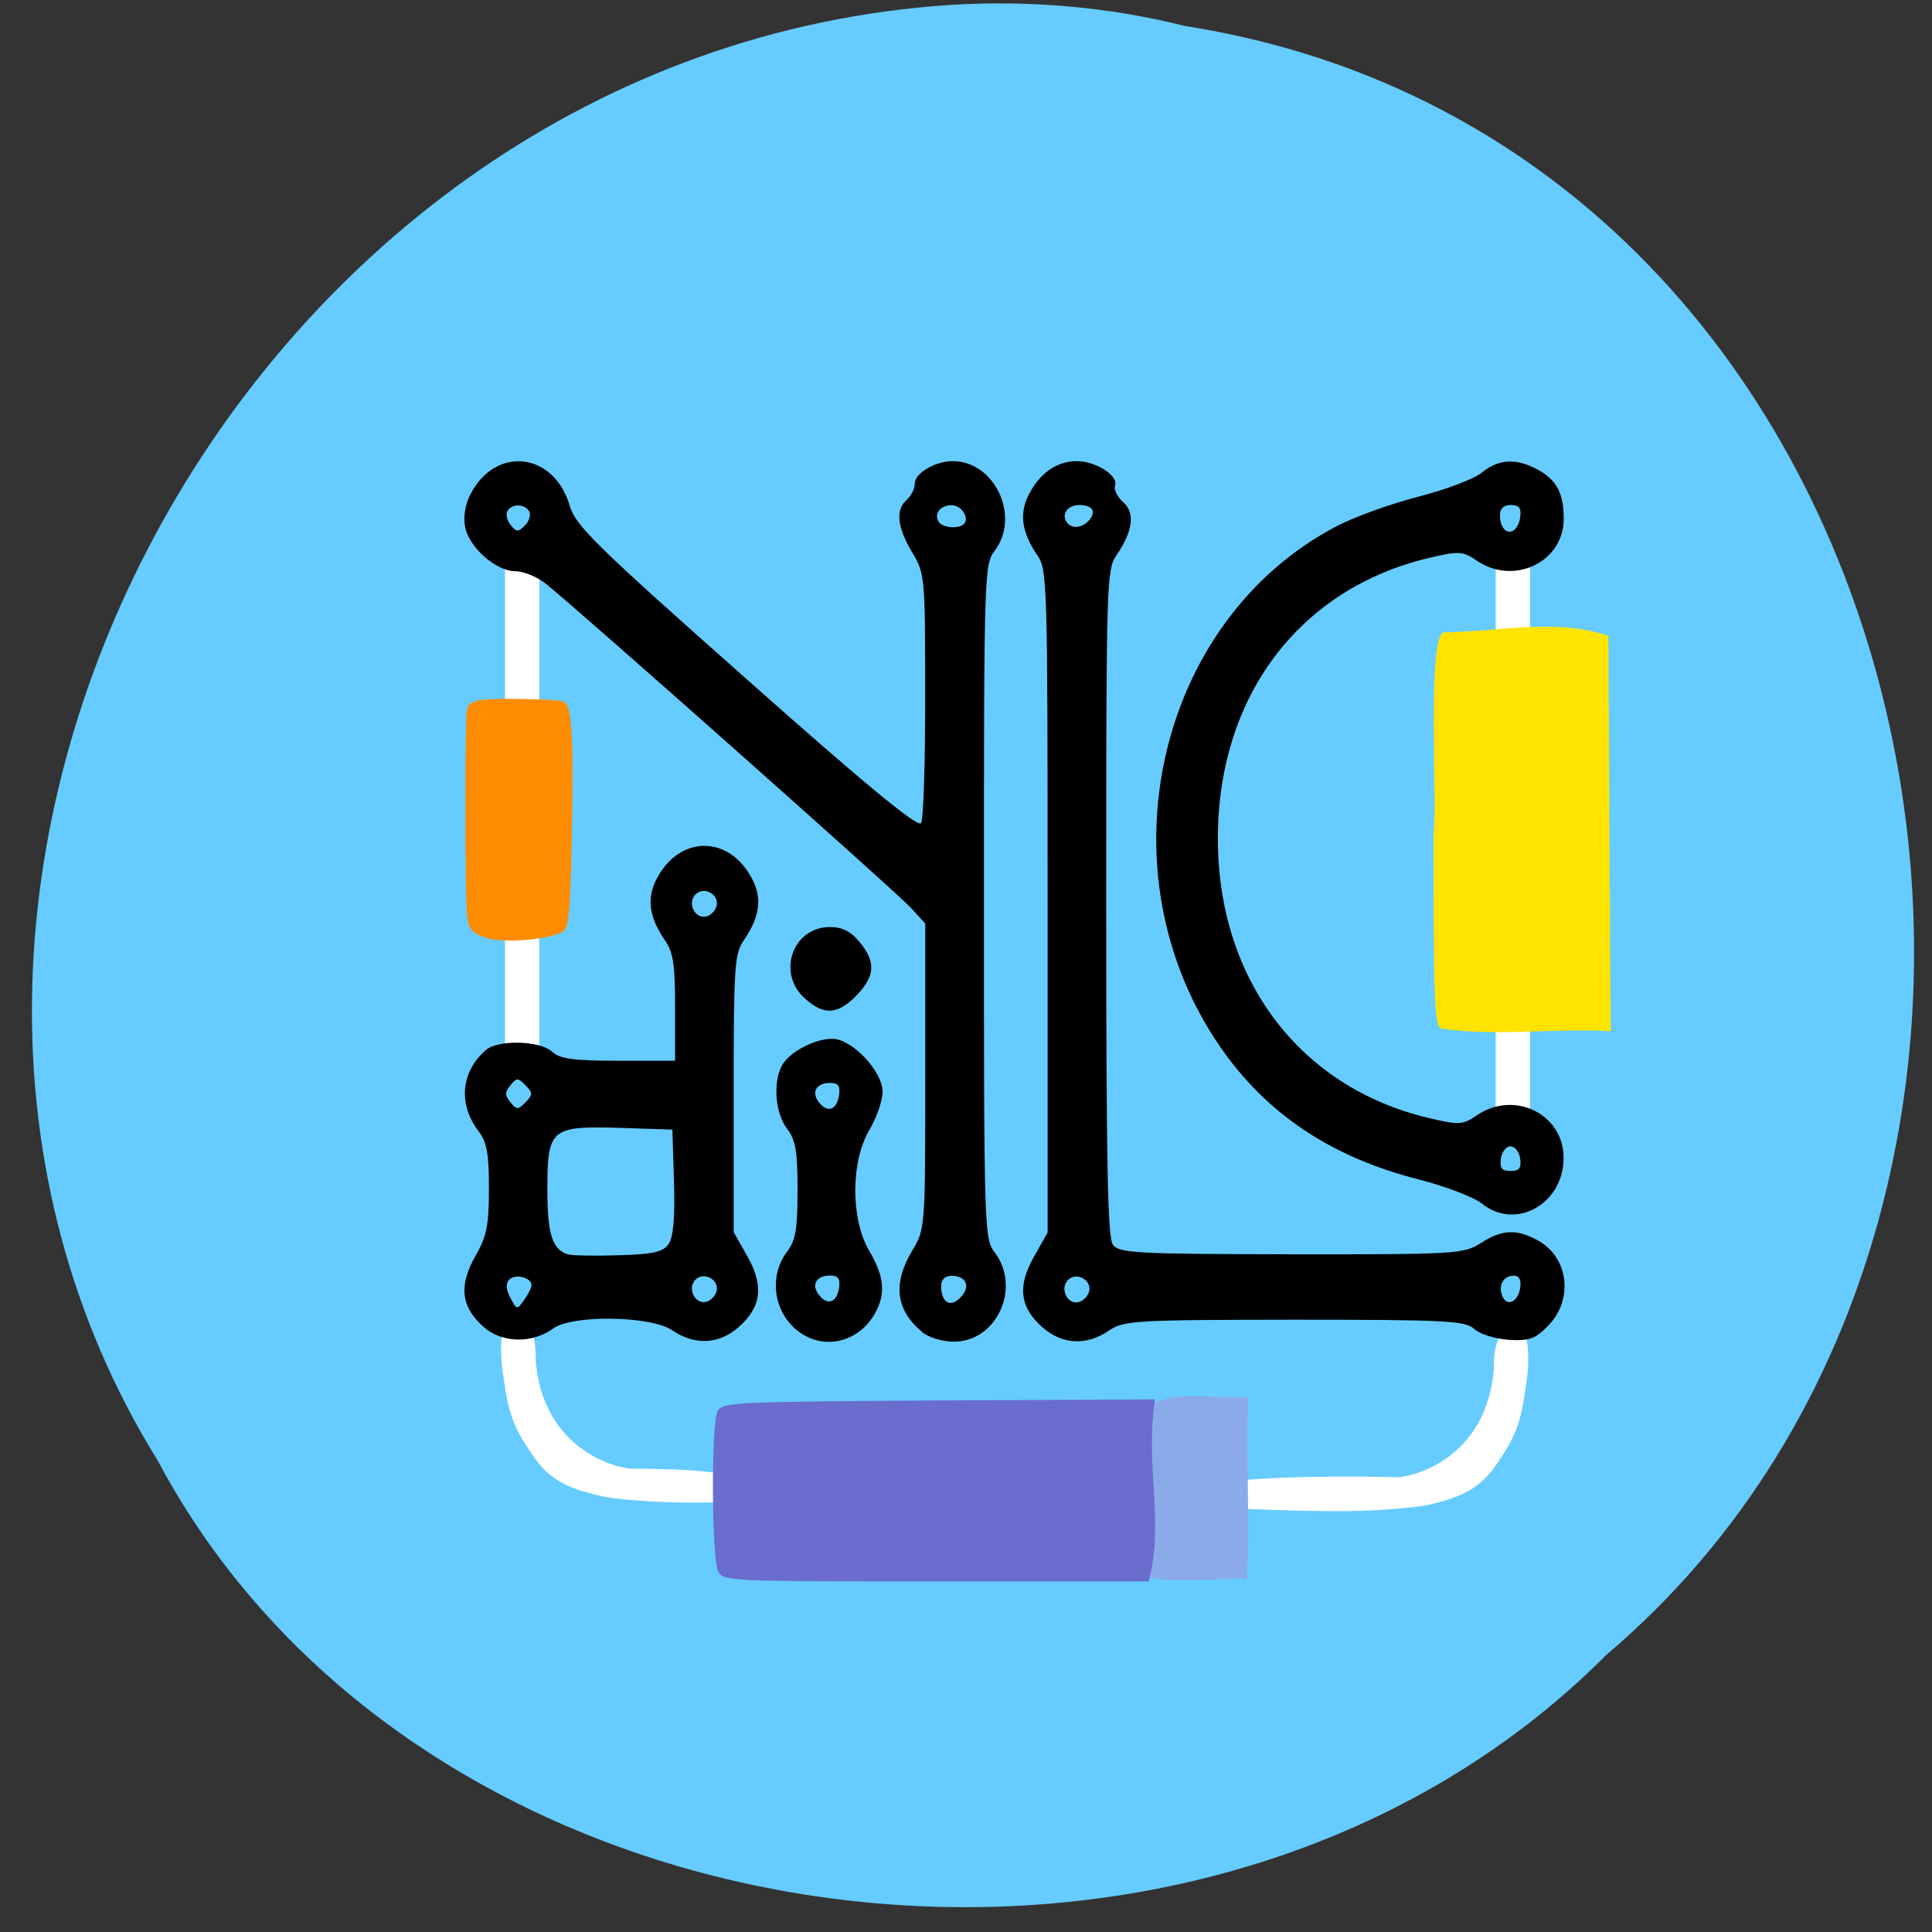 <svg xmlns="http://www.w3.org/2000/svg" viewBox="0 0 48 48"><rect x="0" y="0" width="48" height="48" fill="#333333" stroke="none"/><path d="m 29.387 0.637 c 19 2.934 24.09 28.98 10.523 40.477 c -10.08 10.125 -29.367 7.605 -35.984 -4.813 c -8.848 -14.266 2.094 -35.04 19.707 -36.18 c 1.93 -0.117 3.883 0.047 5.754 0.512" fill="#6cf"/><g fill="#fff"><path d="m 12.547 14.13 h 0.852 v 12.406 h -0.852"/><path d="m 37.16 13.879 h 0.852 v 13.66 h -0.852"/><path d="m 14.945 37.17 c -0.953 -0.215 -1.34 -0.453 -1.754 -1.078 c -0.461 -0.688 -0.555 -0.965 -0.703 -2.01 c -0.105 -0.762 0.008 -1.352 0.258 -1.352 c 0.059 0 0.59 -0.02 0.563 1.07 c 0.148 1.891 1.52 2.57 2.324 2.688 c 3.367 0.008 2.723 0.387 2.723 0.629 c 0 0.184 -0.266 0.227 -1.398 0.211 c -0.77 -0.008 -1.676 -0.078 -2.01 -0.156"/><path d="m 35.477 37.39 c 0.949 -0.219 1.336 -0.457 1.754 -1.082 c 0.457 -0.688 0.555 -0.961 0.699 -2.01 c 0.105 -0.762 -0.004 -1.352 -0.254 -1.352 c -0.063 0 -0.59 -0.02 -0.563 1.07 c -0.148 1.891 -1.52 2.566 -2.324 2.684 c -4.902 -0.098 -5.582 0.336 -5.582 0.578 c 0 0.184 3.121 0.277 4.254 0.266 c 0.77 -0.012 1.676 -0.082 2.02 -0.156"/></g><path d="m 12.03 32.98 c -0.574 -0.5 -0.641 -1.027 -0.223 -1.766 c 0.289 -0.508 0.34 -0.766 0.34 -1.688 c 0 -0.867 -0.051 -1.152 -0.258 -1.422 c -0.512 -0.672 -0.438 -1.484 0.188 -2.02 c 0.301 -0.258 1.344 -0.23 1.637 0.043 c 0.191 0.18 0.527 0.227 1.648 0.227 h 1.41 v -1.313 c 0 -1.078 -0.043 -1.379 -0.254 -1.684 c -0.387 -0.563 -0.453 -1.02 -0.219 -1.492 c 0.566 -1.133 1.836 -1.133 2.402 0 c 0.238 0.473 0.168 0.93 -0.219 1.492 c -0.234 0.344 -0.254 0.629 -0.254 3.813 v 3.441 l 0.34 0.602 c 0.418 0.738 0.352 1.266 -0.23 1.77 c -0.48 0.418 -1.082 0.445 -1.633 0.07 c -0.527 -0.363 -2.48 -0.395 -2.961 -0.047 c -0.52 0.379 -1.262 0.363 -1.715 -0.027 m 1.176 -1.051 c 0 -0.188 -0.406 -0.289 -0.551 -0.137 c -0.094 0.094 -0.086 0.238 0.027 0.453 c 0.156 0.301 0.168 0.301 0.34 0.055 c 0.102 -0.141 0.184 -0.305 0.184 -0.371 m 4.602 0.133 c 0.051 -0.281 -0.328 -0.473 -0.531 -0.266 c -0.203 0.211 -0.016 0.605 0.258 0.551 c 0.125 -0.027 0.25 -0.156 0.273 -0.285 m -1.199 -1.148 c 0.121 -0.176 0.164 -0.637 0.137 -1.547 l -0.039 -1.301 l -1.305 -0.043 c -1.723 -0.051 -1.801 0.016 -1.801 1.539 c 0 1.102 0.121 1.484 0.508 1.602 c 0.098 0.031 0.664 0.043 1.254 0.023 c 0.859 -0.023 1.105 -0.078 1.246 -0.273 m -3.551 -3.949 c -0.188 -0.191 -0.223 -0.191 -0.375 0 c -0.141 0.172 -0.141 0.25 0 0.422 c 0.152 0.191 0.188 0.191 0.375 0 c 0.184 -0.191 0.184 -0.23 0 -0.422 m 4.75 -4.473 c 0.051 -0.285 -0.328 -0.477 -0.531 -0.266 c -0.203 0.207 -0.016 0.602 0.258 0.547 c 0.125 -0.023 0.25 -0.152 0.273 -0.281 m 1.863 10.438 c -0.477 -0.492 -0.527 -1.289 -0.121 -1.824 c 0.219 -0.289 0.266 -0.555 0.266 -1.535 c 0 -0.98 -0.047 -1.25 -0.266 -1.535 c -0.285 -0.379 -0.348 -1.125 -0.129 -1.551 c 0.176 -0.336 0.809 -0.676 1.258 -0.676 c 0.488 0 1.25 0.805 1.25 1.32 c 0 0.215 -0.148 0.637 -0.324 0.938 c -0.469 0.785 -0.473 2.227 -0.008 3.01 c 0.355 0.602 0.41 1.023 0.184 1.477 c -0.426 0.863 -1.461 1.051 -2.109 0.379 m 1.176 -0.945 c 0.031 -0.219 -0.023 -0.297 -0.223 -0.297 c -0.348 0 -0.477 0.234 -0.273 0.488 c 0.215 0.27 0.445 0.18 0.496 -0.191 m 0 -4.785 c 0.031 -0.223 -0.023 -0.297 -0.223 -0.297 c -0.348 0 -0.477 0.234 -0.273 0.488 c 0.215 0.27 0.445 0.18 0.496 -0.191 m 2.059 5.887 c -0.652 -0.543 -0.73 -1.195 -0.246 -2.01 c 0.328 -0.547 0.328 -0.551 0.328 -4.34 v -3.793 l -0.363 -0.398 c -0.344 -0.375 -8.262 -7.406 -9.07 -8.05 c -0.207 -0.164 -0.547 -0.305 -0.75 -0.305 c -0.473 0 -1.137 -0.578 -1.246 -1.086 c -0.051 -0.25 -0.008 -0.551 0.121 -0.809 c 0.617 -1.234 2.086 -1.074 2.477 0.273 c 0.141 0.488 0.652 0.988 4.391 4.301 c 2.973 2.641 4.262 3.699 4.336 3.578 c 0.059 -0.094 0.105 -1.523 0.102 -3.18 c 0 -2.957 -0.008 -3.02 -0.328 -3.555 c -0.371 -0.625 -0.414 -1.055 -0.125 -1.301 c 0.105 -0.094 0.195 -0.273 0.195 -0.402 c 0 -0.254 0.508 -0.555 0.941 -0.555 c 1.047 0 1.691 1.375 1.043 2.227 c -0.258 0.34 -0.266 0.555 -0.266 8.715 c 0 8.16 0.008 8.375 0.266 8.715 c 0.668 0.875 0.051 2.227 -1.016 2.219 c -0.277 0 -0.633 -0.105 -0.785 -0.238 m 1 -0.914 c 0.199 -0.25 0.07 -0.484 -0.27 -0.484 c -0.16 0 -0.258 0.094 -0.258 0.25 c 0 0.449 0.262 0.566 0.527 0.234 m -10.762 -19.477 c -0.113 -0.191 -0.43 -0.195 -0.539 -0.008 c -0.051 0.078 -0.012 0.234 0.078 0.348 c 0.145 0.18 0.188 0.18 0.359 0.008 c 0.105 -0.109 0.148 -0.266 0.102 -0.348 m 10.801 0.313 c 0.145 -0.148 -0.063 -0.465 -0.305 -0.465 c -0.281 0 -0.445 0.211 -0.324 0.41 c 0.086 0.152 0.5 0.188 0.629 0.055 m 1.969 19.977 c -0.582 -0.504 -0.648 -1.031 -0.23 -1.77 l 0.34 -0.602 v -8.227 c 0 -7.914 -0.008 -8.242 -0.254 -8.598 c -0.387 -0.566 -0.457 -1.023 -0.219 -1.496 c 0.27 -0.543 0.699 -0.844 1.199 -0.844 c 0.473 0 1.039 0.363 0.949 0.609 c -0.035 0.094 0.055 0.277 0.199 0.406 c 0.305 0.27 0.25 0.719 -0.164 1.324 c -0.246 0.355 -0.254 0.684 -0.254 8.629 c 0 6.426 0.035 8.313 0.164 8.496 c 0.152 0.215 0.551 0.234 4.434 0.242 c 4.086 0.004 4.281 -0.008 4.707 -0.277 c 0.523 -0.34 0.883 -0.355 1.402 -0.078 c 0.777 0.414 0.914 1.465 0.281 2.121 c -0.324 0.336 -0.473 0.391 -0.988 0.359 c -0.34 -0.023 -0.715 -0.141 -0.855 -0.27 c -0.219 -0.203 -0.695 -0.23 -4.465 -0.23 c -3.988 0.004 -4.242 0.02 -4.617 0.273 c -0.547 0.375 -1.148 0.348 -1.629 -0.07 m 1.145 -0.922 c 0.051 -0.281 -0.332 -0.473 -0.531 -0.266 c -0.203 0.211 -0.02 0.605 0.254 0.551 c 0.129 -0.027 0.25 -0.156 0.277 -0.285 m 10.707 -0.078 c 0.027 -0.191 -0.027 -0.297 -0.156 -0.297 c -0.258 0 -0.395 0.23 -0.293 0.496 c 0.105 0.293 0.398 0.164 0.449 -0.199 m -10.699 -19.08 c 0.172 -0.215 0.066 -0.363 -0.262 -0.363 c -0.273 0 -0.438 0.215 -0.316 0.41 c 0.113 0.195 0.402 0.172 0.578 -0.047 m 9.746 16.992 c -0.191 -0.156 -0.902 -0.43 -1.578 -0.602 c -2.172 -0.555 -3.777 -1.629 -4.926 -3.297 c -2.996 -4.34 -1.594 -10.586 2.902 -12.934 c 0.438 -0.23 1.348 -0.555 2.023 -0.73 c 0.676 -0.172 1.387 -0.441 1.578 -0.598 c 0.418 -0.34 0.848 -0.363 1.375 -0.082 c 0.48 0.258 0.66 0.59 0.66 1.23 c 0 1.074 -1.238 1.668 -2.16 1.039 c -0.352 -0.238 -0.438 -0.242 -1.191 -0.066 c -3.227 0.766 -5.242 3.445 -5.242 6.973 c 0 3.492 2.031 6.184 5.242 6.941 c 0.754 0.18 0.84 0.172 1.191 -0.066 c 0.934 -0.637 2.164 -0.031 2.156 1.066 c -0.004 1.141 -1.199 1.801 -2.031 1.125 m 0.953 -1.117 c -0.023 -0.168 -0.133 -0.305 -0.242 -0.305 c -0.105 0 -0.215 0.137 -0.238 0.305 c -0.031 0.238 0.023 0.309 0.238 0.309 c 0.219 0 0.273 -0.07 0.242 -0.309 m 0 -15.941 c 0.031 -0.223 -0.027 -0.297 -0.23 -0.297 c -0.18 0 -0.273 0.09 -0.273 0.25 c 0 0.523 0.43 0.563 0.504 0.047 m -17.77 11.965 c -0.711 -0.629 -0.309 -1.777 0.621 -1.777 c 0.301 0 0.52 0.109 0.734 0.371 c 0.41 0.496 0.391 0.844 -0.074 1.328 c -0.469 0.48 -0.805 0.504 -1.281 0.078"/><path d="m 12.27 23.344 c -0.164 -0.023 -0.371 -0.098 -0.461 -0.16 c -0.133 -0.098 -0.168 -0.172 -0.203 -0.43 c -0.055 -0.395 -0.059 -4.938 -0.004 -5.137 c 0.063 -0.23 0.297 -0.27 1.398 -0.25 c 0.809 0.016 0.98 0.031 1.051 0.105 c 0.156 0.16 0.195 0.93 0.16 3.039 c -0.031 1.988 -0.074 2.535 -0.203 2.621 c -0.258 0.176 -1.191 0.289 -1.738 0.211" fill="#ff8c00"/><path d="m 35.855 15.711 c 1.332 -0.012 2.816 -0.359 4.105 0.086 l 0.027 4.914 l 0.031 4.91 c -1.391 -0.086 -2.828 0.137 -4.207 -0.066 c -0.172 -0.063 -0.195 -0.598 -0.195 -4.898 c 0.102 -0.574 -0.164 -4.727 0.238 -4.945" fill="#ffe303"/><path d="m 28.352 38.984 c -0.043 -0.32 -0.043 -3.668 -0.004 -3.98 c 0.836 -0.477 1.402 -0.266 2.66 -0.293 c -0.055 1.625 0.055 3.094 -0.035 4.523 c -0.523 -0.07 -2.555 0.234 -2.621 -0.25" fill="#8babe8"/><path d="m 17.844 39.04 c -0.164 -0.32 -0.18 -3.668 -0.016 -3.98 c 0.117 -0.223 0.402 -0.234 5.492 -0.266 l 5.371 -0.027 c -0.242 1.762 0.242 3.01 -0.152 4.523 h -5.281 c -5.164 0 -5.285 -0.004 -5.414 -0.25" fill="#6a6cce"/></svg>